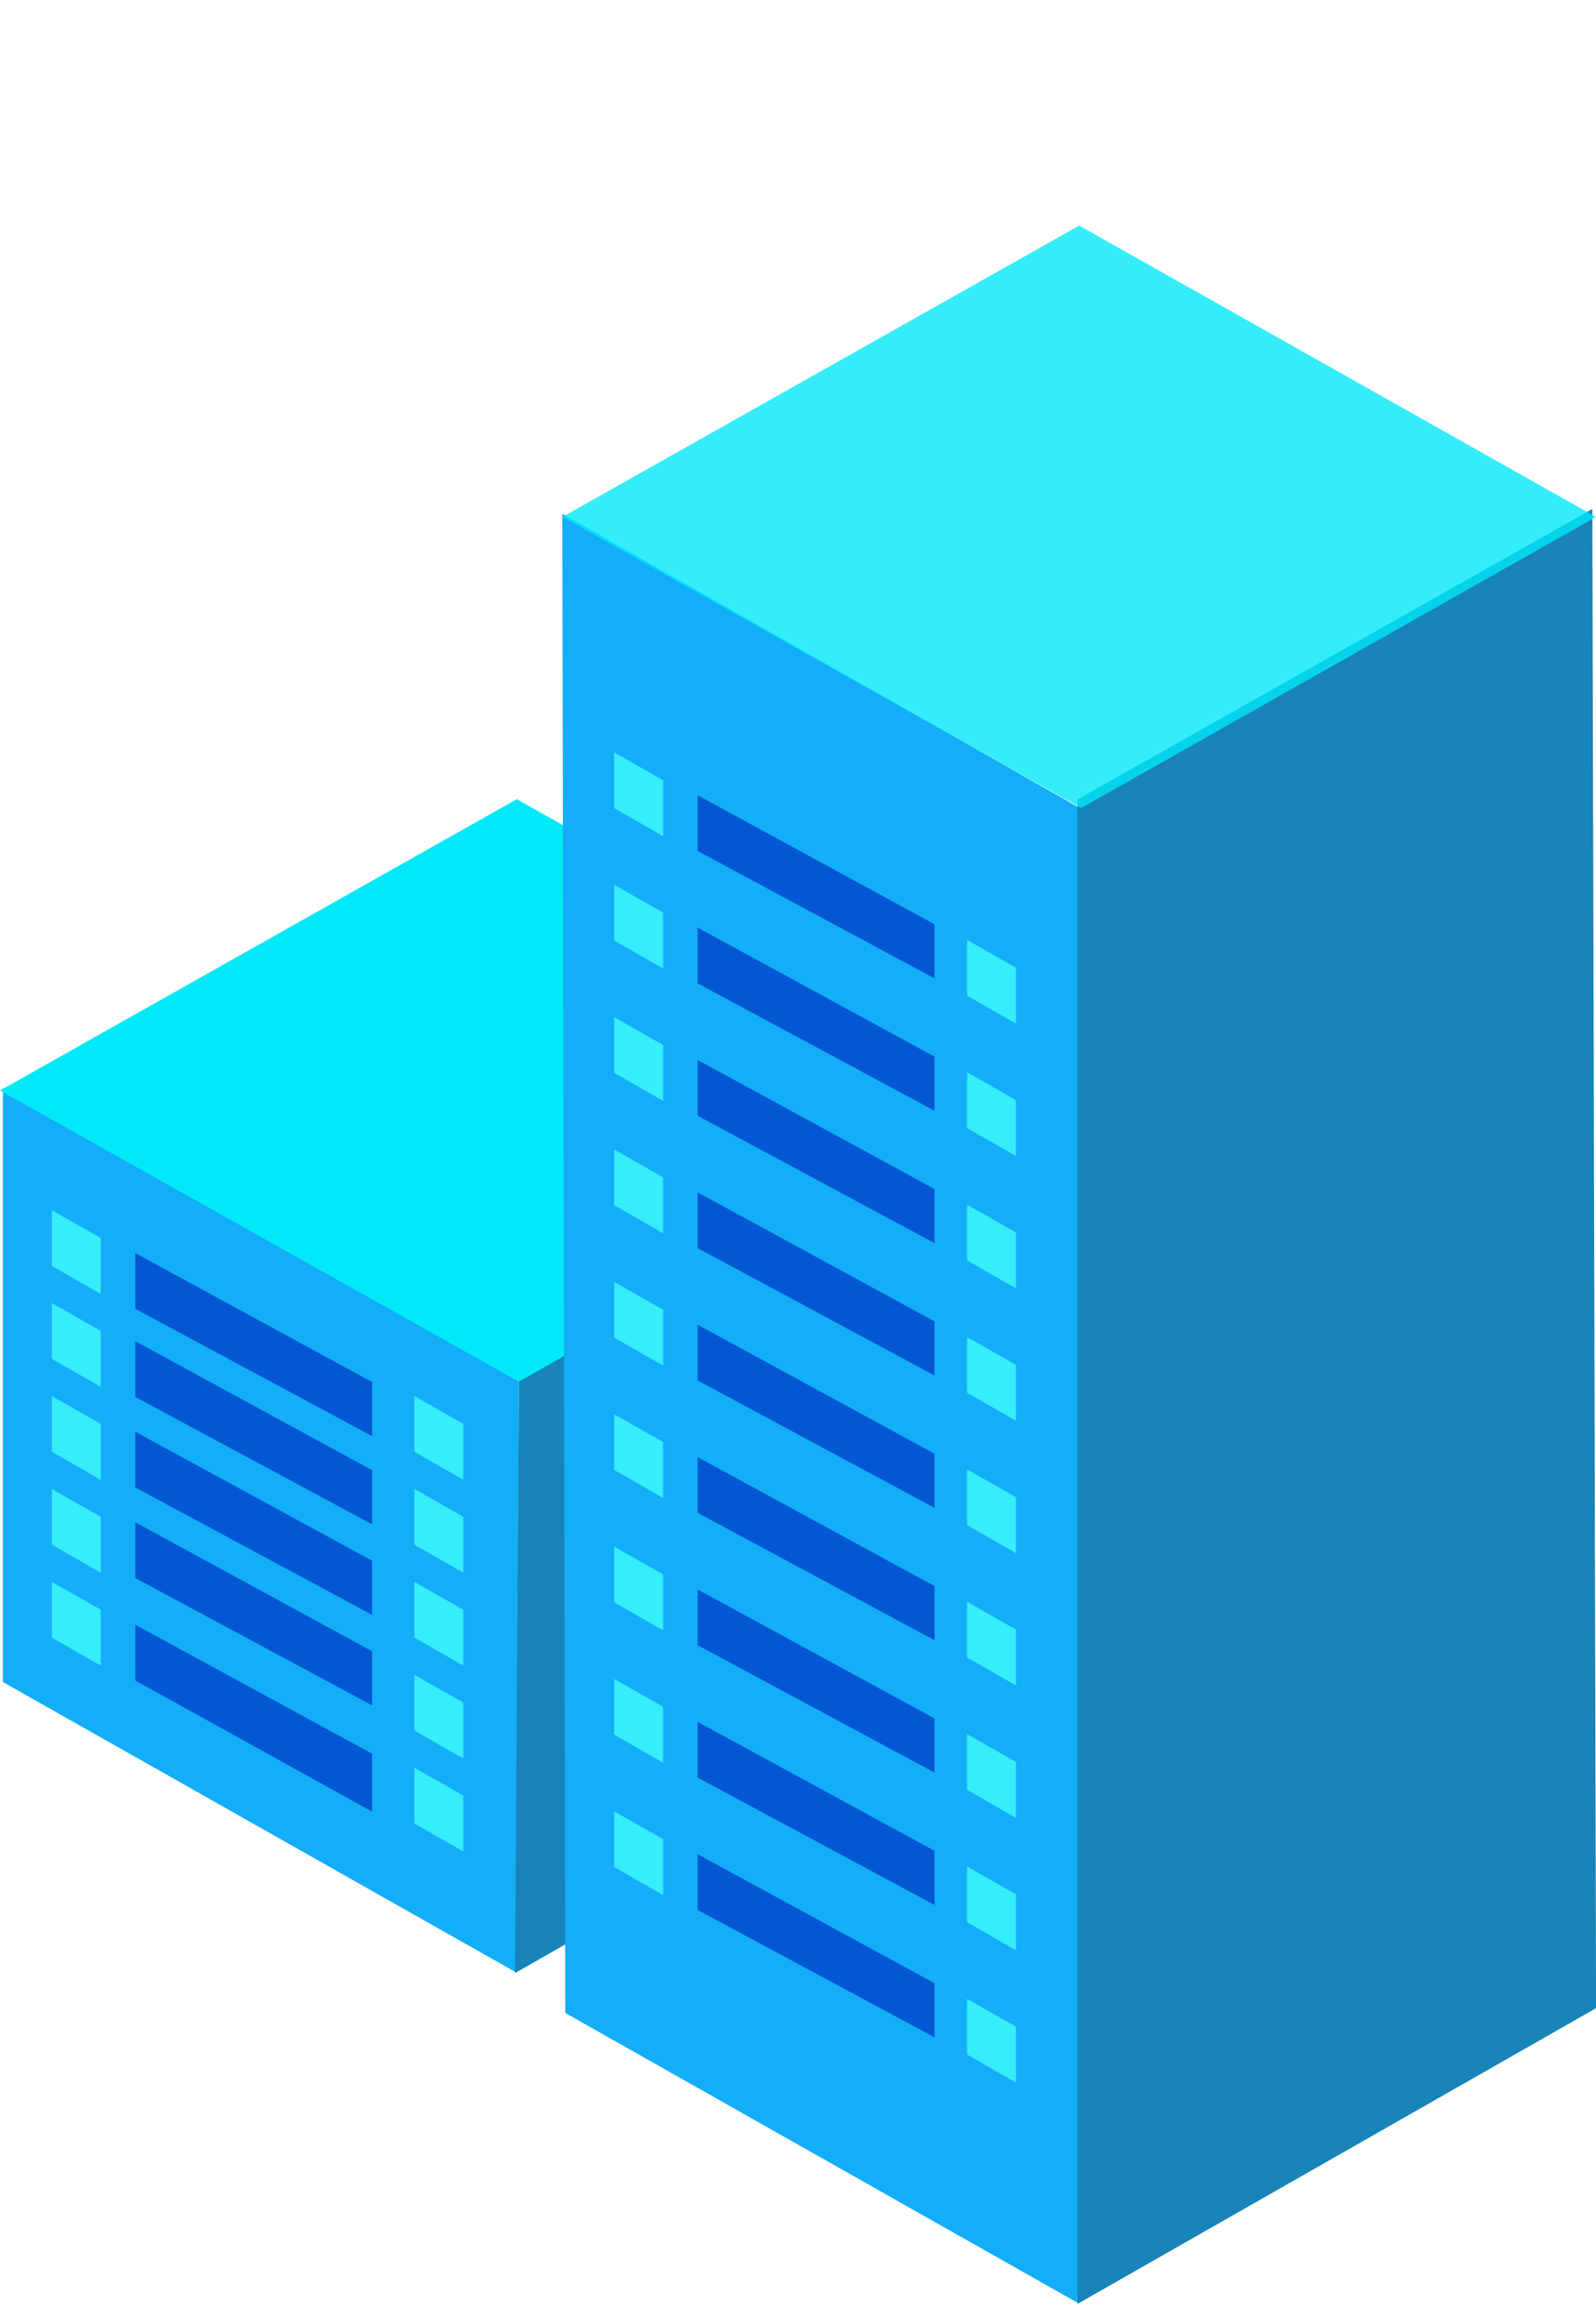 <svg xmlns="http://www.w3.org/2000/svg" width="171.135" height="246.973" viewBox="0 0 171.135 246.973">
  <g id="server_5" data-name="server 5" transform="translate(0 0)">
    <g id="PC1" transform="translate(0 61.487)">
      <path id="Trazado_2" data-name="Trazado 2" d="M960,500.423" transform="translate(-904.276 -424.467)" fill="none" stroke="#707070" stroke-width="1"/>
      <path id="Trazado_14" data-name="Trazado 14" d="M780.395,419.889v63.689l55,31.111.316-63.353Z" transform="translate(-780.086 -364.757)" fill="#13adf8"/>
      <path id="Trazado_16" data-name="Trazado 16" d="M780.395,423v5.972l5.244,3.01v-6Z" transform="translate(-774.841 -354.76)" fill="#36edfa"/>
      <path id="Trazado_23" data-name="Trazado 23" d="M780.395,423v5.972l5.244,3.01v-6Z" transform="translate(-735.965 -334.838)" fill="#36edfa"/>
      <path id="Trazado_18" data-name="Trazado 18" d="M780.395,423v5.972l25.4,13.656v-5.8Z" transform="translate(-765.893 -350.162)" fill="#0457d3"/>
      <path id="Trazado_19" data-name="Trazado 19" d="M780.395,423v5.972l25.4,13.656v-5.8Z" transform="translate(-765.893 -340.712)" fill="#0457d3"/>
      <path id="Trazado_20" data-name="Trazado 20" d="M780.395,423v5.972l25.4,13.656v-5.8Z" transform="translate(-765.893 -331.007)" fill="#0457d3"/>
      <path id="Trazado_21" data-name="Trazado 21" d="M780.395,423v5.972l25.4,13.656v-5.8Z" transform="translate(-765.893 -321.301)" fill="#0457d3"/>
      <path id="Trazado_22" data-name="Trazado 22" d="M780.395,423v5.972l25.4,14.061v-6.207Z" transform="translate(-765.893 -310.319)" fill="#0457d3"/>
      <path id="Trazado_16-2" data-name="Trazado 16" d="M780.395,423v5.972l5.244,3.01v-6Z" transform="translate(-774.841 -344.799)" fill="#36edfa"/>
      <path id="Trazado_24" data-name="Trazado 24" d="M780.395,423v5.972l5.244,3.01v-6Z" transform="translate(-735.965 -324.877)" fill="#36edfa"/>
      <path id="Trazado_16-3" data-name="Trazado 16" d="M780.395,423v5.972l5.244,3.01v-6Z" transform="translate(-774.841 -334.838)" fill="#36edfa"/>
      <path id="Trazado_25" data-name="Trazado 25" d="M780.395,423v5.972l5.244,3.01v-6Z" transform="translate(-735.965 -314.916)" fill="#36edfa"/>
      <path id="Trazado_16-4" data-name="Trazado 16" d="M780.395,423v5.972l5.244,3.01v-6Z" transform="translate(-774.841 -324.877)" fill="#36edfa"/>
      <path id="Trazado_26" data-name="Trazado 26" d="M780.395,423v5.972l5.244,3.01v-6Z" transform="translate(-735.965 -304.955)" fill="#36edfa"/>
      <path id="Trazado_17" data-name="Trazado 17" d="M780.395,423v5.972l5.244,3.01v-6Z" transform="translate(-774.841 -314.916)" fill="#36edfa"/>
      <path id="Trazado_27" data-name="Trazado 27" d="M780.395,423v5.972l5.244,3.01v-6Z" transform="translate(-735.965 -294.994)" fill="#36edfa"/>
      <path id="Trazado_15" data-name="Trazado 15" d="M835.993,423v62.9l-55.6,31.7.4-63.474Z" transform="translate(-725.161 -367.584)" fill="#1884b8"/>
      <path id="Trazado_13" data-name="Trazado 13" d="M17.1,17.1,78.37,0,61.4,61.1,0,78.37Z" transform="translate(55.416 0) rotate(45)" fill="#00e9f9"/>
    </g>
    <g id="PC1-2" data-name="PC1" transform="translate(60.297 0)">
      <path id="Trazado_2-2" data-name="Trazado 2" d="M960,500.423" transform="translate(-904.268 -327.507)" fill="none" stroke="#707070" stroke-width="1"/>
      <path id="Trazado_14-2" data-name="Trazado 14" d="M779.86,255.791l.316,160.707,55,31.111V287.238Z" transform="translate(-779.86 -200.717)" fill="#13adf8"/>
      <path id="Trazado_16-5" data-name="Trazado 16" d="M780.395,423v5.972l5.244,3.01v-6Z" transform="translate(-774.834 -342.344)" fill="#36edfa"/>
      <path id="Trazado_16-6" data-name="Trazado 16" d="M780.395,423v5.972l5.244,3.01v-6Z" transform="translate(-774.834 -328.155)" fill="#36edfa"/>
      <path id="Trazado_16-7" data-name="Trazado 16" d="M780.395,423v5.972l5.244,3.01v-6Z" transform="translate(-774.834 -313.966)" fill="#36edfa"/>
      <path id="Trazado_16-8" data-name="Trazado 16" d="M780.395,423v5.972l5.244,3.01v-6Z" transform="translate(-774.834 -299.777)" fill="#36edfa"/>
      <path id="Trazado_16-9" data-name="Trazado 16" d="M780.395,423v5.972l5.244,3.01v-6Z" transform="translate(-774.834 -285.587)" fill="#36edfa"/>
      <path id="Trazado_16-10" data-name="Trazado 16" d="M780.395,423v5.972l5.244,3.01v-6Z" transform="translate(-774.834 -271.398)" fill="#36edfa"/>
      <path id="Trazado_16-11" data-name="Trazado 16" d="M780.395,423v5.972l5.244,3.01v-6Z" transform="translate(-774.834 -257.209)" fill="#36edfa"/>
      <path id="Trazado_16-12" data-name="Trazado 16" d="M780.395,423v5.972l5.244,3.01v-6Z" transform="translate(-774.834 -243.02)" fill="#36edfa"/>
      <path id="Trazado_16-13" data-name="Trazado 16" d="M780.395,423v5.972l5.244,3.01v-6Z" transform="translate(-774.834 -228.831)" fill="#36edfa"/>
      <path id="Trazado_16-14" data-name="Trazado 16" d="M780.395,423v5.972l5.244,3.01v-6Z" transform="translate(-736.996 -322.243)" fill="#36edfa"/>
      <path id="Trazado_16-15" data-name="Trazado 16" d="M780.395,423v5.972l5.244,3.01v-6Z" transform="translate(-736.996 -308.054)" fill="#36edfa"/>
      <path id="Trazado_16-16" data-name="Trazado 16" d="M780.395,423v5.972l5.244,3.01v-6Z" transform="translate(-736.996 -293.865)" fill="#36edfa"/>
      <path id="Trazado_16-17" data-name="Trazado 16" d="M780.395,423v5.972l5.244,3.01v-6Z" transform="translate(-736.996 -279.675)" fill="#36edfa"/>
      <path id="Trazado_16-18" data-name="Trazado 16" d="M780.395,423v5.972l5.244,3.01v-6Z" transform="translate(-736.996 -265.486)" fill="#36edfa"/>
      <path id="Trazado_16-19" data-name="Trazado 16" d="M780.395,423v5.972l5.244,3.01v-6Z" transform="translate(-736.996 -251.297)" fill="#36edfa"/>
      <path id="Trazado_16-20" data-name="Trazado 16" d="M780.395,423v5.972l5.244,3.01v-6Z" transform="translate(-736.996 -237.108)" fill="#36edfa"/>
      <path id="Trazado_16-21" data-name="Trazado 16" d="M780.395,423v5.972l5.244,3.01v-6Z" transform="translate(-736.996 -222.918)" fill="#36edfa"/>
      <path id="Trazado_16-22" data-name="Trazado 16" d="M780.395,423v5.972l5.244,3.01v-6Z" transform="translate(-736.996 -208.729)" fill="#36edfa"/>
      <path id="Trazado_56" data-name="Trazado 56" d="M780.395,423v5.972l25.4,13.656v-5.8Z" transform="translate(-765.886 -337.747)" fill="#0457d3"/>
      <path id="Trazado_56-2" data-name="Trazado 56" d="M780.395,423v5.972l25.4,13.656v-5.8Z" transform="translate(-765.886 -323.558)" fill="#0457d3"/>
      <path id="Trazado_56-3" data-name="Trazado 56" d="M780.395,423v5.972l25.4,13.656v-5.8Z" transform="translate(-765.886 -309.368)" fill="#0457d3"/>
      <path id="Trazado_56-4" data-name="Trazado 56" d="M780.395,423v5.972l25.4,13.656v-5.8Z" transform="translate(-765.886 -295.179)" fill="#0457d3"/>
      <path id="Trazado_56-5" data-name="Trazado 56" d="M780.395,423v5.972l25.4,13.656v-5.8Z" transform="translate(-765.886 -280.99)" fill="#0457d3"/>
      <path id="Trazado_56-6" data-name="Trazado 56" d="M780.395,423v5.972l25.4,13.656v-5.8Z" transform="translate(-765.886 -266.801)" fill="#0457d3"/>
      <path id="Trazado_56-7" data-name="Trazado 56" d="M780.395,423v5.972l25.4,13.656v-5.8Z" transform="translate(-765.886 -252.612)" fill="#0457d3"/>
      <path id="Trazado_56-8" data-name="Trazado 56" d="M780.395,423v5.972l25.4,13.656v-5.8Z" transform="translate(-765.886 -238.422)" fill="#0457d3"/>
      <path id="Trazado_56-9" data-name="Trazado 56" d="M780.395,423v5.972l25.4,13.656v-5.8Z" transform="translate(-765.886 -224.233)" fill="#0457d3"/>
      <path id="Trazado_15-2" data-name="Trazado 15" d="M835.6,257.556l.4,160.708-55.6,31.7V288.679Z" transform="translate(-725.154 -202.994)" fill="#1884b8"/>
      <path id="Trazado_13-2" data-name="Trazado 13" d="M17.1,17.1,78.37,0,61.4,61.1,0,78.37Z" transform="translate(55.423 0) rotate(45)" fill="rgba(0,233,249,0.79)"/>
    </g>
  </g>
</svg>
